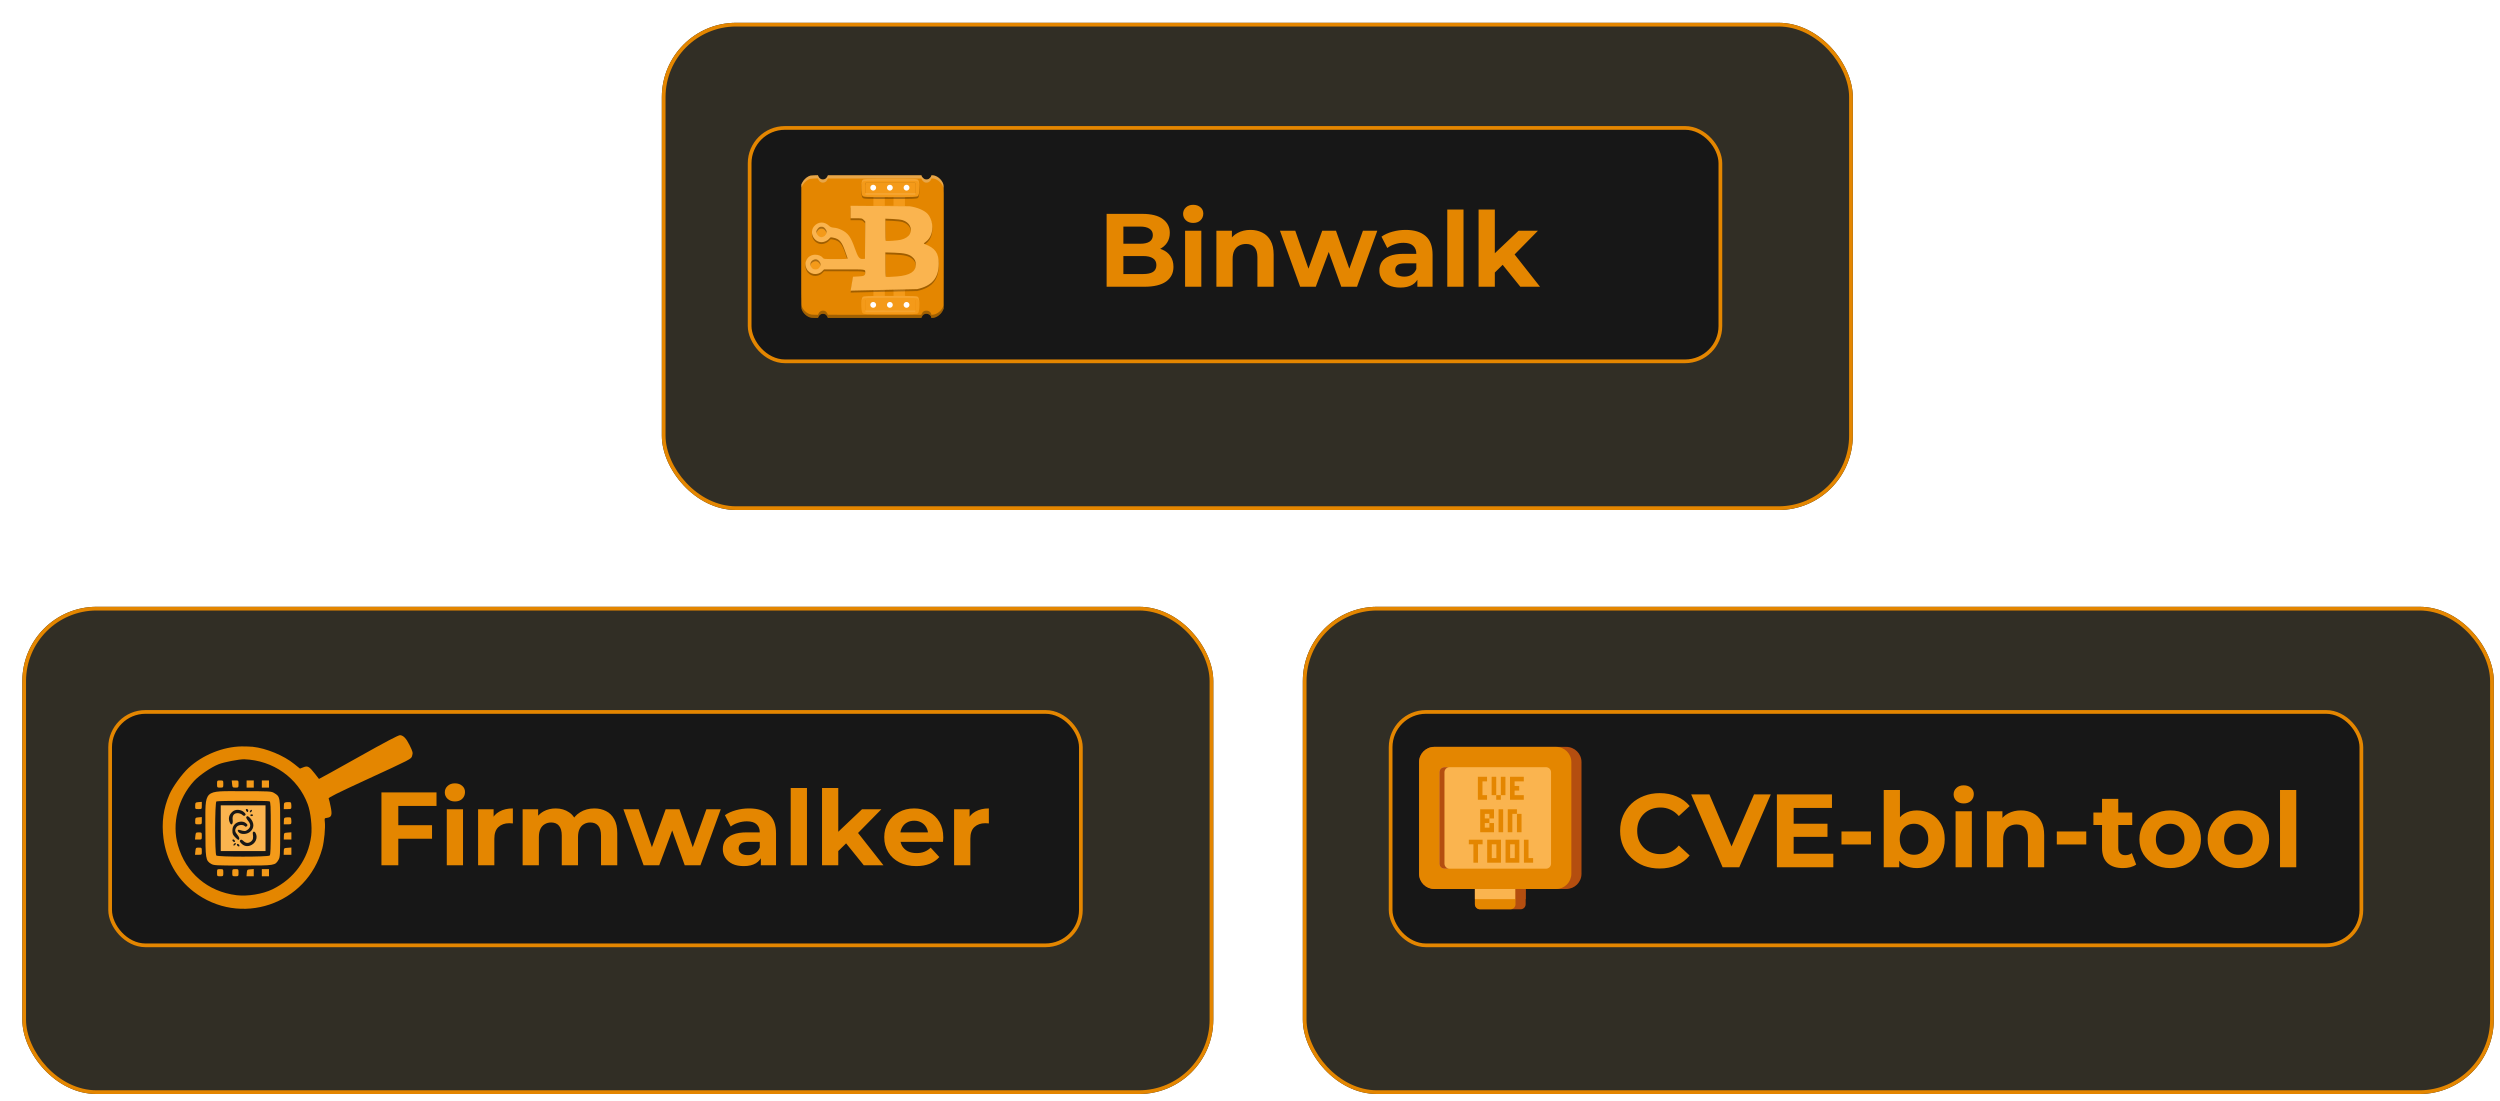 <svg width="1681" height="740" viewBox="0 0 1681 740" fill="none" xmlns="http://www.w3.org/2000/svg">
<g filter="url(#filter0_d_191_988)">
<rect x="430.004" y="0.318" width="800.833" height="327.614" rx="50" fill="#312E25"/>
<rect x="431.254" y="1.568" width="798.333" height="325.114" rx="48.75" stroke="#E48600" stroke-width="2.5"/>
</g>
<rect x="504.055" y="86.019" width="652.727" height="156.939" rx="23.75" fill="#171717" stroke="#E48600" stroke-width="2.5"/>
<path d="M744.092 192.807V143.807H768.032C774.192 143.807 778.812 144.973 781.892 147.307C785.019 149.64 786.582 152.72 786.582 156.547C786.582 159.113 785.952 161.353 784.692 163.267C783.432 165.133 781.706 166.58 779.512 167.607C777.319 168.633 774.799 169.147 771.952 169.147L773.282 166.277C776.362 166.277 779.092 166.79 781.472 167.817C783.852 168.797 785.696 170.267 787.002 172.227C788.356 174.187 789.032 176.59 789.032 179.437C789.032 183.637 787.376 186.927 784.062 189.307C780.749 191.64 775.872 192.807 769.432 192.807H744.092ZM755.362 184.267H768.592C771.532 184.267 773.749 183.8 775.242 182.867C776.782 181.887 777.552 180.347 777.552 178.247C777.552 176.193 776.782 174.677 775.242 173.697C773.749 172.67 771.532 172.157 768.592 172.157H754.522V163.897H766.632C769.386 163.897 771.486 163.43 772.932 162.497C774.426 161.517 775.172 160.047 775.172 158.087C775.172 156.173 774.426 154.75 772.932 153.817C771.486 152.837 769.386 152.347 766.632 152.347H755.362V184.267ZM796.848 192.807V155.147H807.768V192.807H796.848ZM802.308 149.897C800.301 149.897 798.668 149.313 797.408 148.147C796.148 146.98 795.518 145.533 795.518 143.807C795.518 142.08 796.148 140.633 797.408 139.467C798.668 138.3 800.301 137.717 802.308 137.717C804.315 137.717 805.948 138.277 807.208 139.397C808.468 140.47 809.098 141.87 809.098 143.597C809.098 145.417 808.468 146.933 807.208 148.147C805.995 149.313 804.361 149.897 802.308 149.897ZM840.793 154.587C843.779 154.587 846.439 155.193 848.773 156.407C851.153 157.573 853.019 159.393 854.373 161.867C855.726 164.293 856.403 167.42 856.403 171.247V192.807H845.483V172.927C845.483 169.893 844.806 167.653 843.453 166.207C842.146 164.76 840.279 164.037 837.853 164.037C836.126 164.037 834.563 164.41 833.163 165.157C831.809 165.857 830.736 166.953 829.943 168.447C829.196 169.94 828.823 171.853 828.823 174.187V192.807H817.903V155.147H828.333V165.577L826.373 162.427C827.726 159.907 829.663 157.97 832.183 156.617C834.703 155.263 837.573 154.587 840.793 154.587ZM874.227 192.807L860.647 155.147H870.937L882.207 187.557H877.307L889.067 155.147H898.307L909.717 187.557H904.817L916.437 155.147H926.097L912.447 192.807H901.877L891.867 165.017H895.087L884.727 192.807H874.227ZM953.044 192.807V185.457L952.344 183.847V170.687C952.344 168.353 951.62 166.533 950.174 165.227C948.774 163.92 946.604 163.267 943.664 163.267C941.657 163.267 939.674 163.593 937.714 164.247C935.8 164.853 934.167 165.693 932.814 166.767L928.894 159.137C930.947 157.69 933.42 156.57 936.314 155.777C939.207 154.983 942.147 154.587 945.134 154.587C950.874 154.587 955.33 155.94 958.504 158.647C961.677 161.353 963.264 165.577 963.264 171.317V192.807H953.044ZM941.564 193.367C938.624 193.367 936.104 192.877 934.004 191.897C931.904 190.87 930.294 189.493 929.174 187.767C928.054 186.04 927.494 184.103 927.494 181.957C927.494 179.717 928.03 177.757 929.104 176.077C930.224 174.397 931.974 173.09 934.354 172.157C936.734 171.177 939.837 170.687 943.664 170.687H953.674V177.057H944.854C942.287 177.057 940.514 177.477 939.534 178.317C938.6 179.157 938.134 180.207 938.134 181.467C938.134 182.867 938.67 183.987 939.744 184.827C940.864 185.62 942.38 186.017 944.294 186.017C946.114 186.017 947.747 185.597 949.194 184.757C950.64 183.87 951.69 182.587 952.344 180.907L954.024 185.947C953.23 188.373 951.784 190.217 949.684 191.477C947.584 192.737 944.877 193.367 941.564 193.367ZM973.147 192.807V140.867H984.067V192.807H973.147ZM1003.23 185.107L1003.51 171.807L1021.08 155.147H1034.1L1017.23 172.297L1011.56 176.917L1003.23 185.107ZM994.201 192.807V140.867H1005.12V192.807H994.201ZM1022.27 192.807L1009.53 176.987L1016.39 168.517L1035.5 192.807H1022.27Z" fill="#E48600"/>
<path d="M549.925 117.809L547.416 117.893C545.209 117.969 544.756 118.052 543.634 118.594C542.011 119.379 540.231 121.156 539.429 122.791L538.803 124.065L538.736 165.168C538.688 194.741 538.738 206.586 538.913 207.399C539.435 209.832 541.833 212.436 544.387 213.342C545.236 213.643 546.184 213.764 547.795 213.775L550.027 213.791L550.33 213.083C550.864 211.832 551.836 211.115 553.135 211.01C554.575 210.895 555.606 211.506 556.247 212.857L556.683 213.775L568.13 213.791V213.786H574.885V213.791H577.288V213.786H583.83V213.791H589.499V213.786H596.041V213.791H598.444V213.786H605.198V213.791H619.482L619.917 212.888C620.493 211.694 621.287 211.136 622.588 211.011C624.358 210.842 626.132 212.077 626.132 213.481C626.132 213.789 626.314 213.83 627.304 213.748C629.772 213.543 632.642 211.413 633.899 208.853L634.525 207.577L634.582 166.258C634.638 125.531 634.632 124.92 634.205 123.657C633.139 120.502 629.786 117.853 626.859 117.853C626.286 117.853 626.132 117.941 626.132 118.272C626.132 118.809 625.168 119.957 624.372 120.369C623.59 120.772 622.357 120.778 621.596 120.38C620.837 119.983 619.897 118.97 619.708 118.344L619.561 117.853L556.683 117.869L556.246 118.787C555.052 121.301 551.626 121.312 550.407 118.805L549.925 117.809Z" fill="#E48600"/>
<path d="M553.808 179.416H570.464C571.485 179.416 572.314 178.588 572.314 177.566V176.931C572.314 175.909 571.485 175.08 570.464 175.08H553.808C552.786 175.08 551.957 175.909 551.957 176.931V177.566C551.957 178.588 552.786 179.416 553.808 179.416Z" fill="white"/>
<path opacity="0.3" d="M549.924 117.809L547.416 117.893C545.208 117.968 544.755 118.052 543.633 118.594C542.01 119.379 540.231 121.156 539.429 122.791L538.802 124.065L538.735 165.168C538.722 173.139 538.717 179.724 538.719 185.251C538.719 180.149 538.724 174.3 538.735 167.301L538.802 126.198L539.429 124.924C540.231 123.289 542.01 121.512 543.633 120.727C544.755 120.185 545.208 120.101 547.416 120.026L549.924 119.941L550.408 120.935C551.626 123.443 555.052 123.432 556.246 120.918L556.683 120L588.12 119.992L619.559 119.984L619.706 120.475C619.895 121.101 620.835 122.114 621.594 122.511C622.355 122.909 623.588 122.903 624.37 122.5C625.166 122.088 626.13 120.94 626.13 120.404C626.13 120.072 626.284 119.984 626.857 119.984C629.785 119.984 633.137 122.633 634.203 125.788C634.515 126.712 634.601 127.459 634.604 143.589C634.608 125.453 634.528 124.616 634.203 123.655C633.137 120.5 629.785 117.851 626.857 117.851C626.284 117.851 626.13 117.94 626.13 118.271C626.13 118.807 625.166 119.955 624.37 120.367C623.588 120.77 622.355 120.776 621.594 120.378C620.835 119.981 619.895 118.968 619.706 118.342L619.559 117.851L556.681 117.867L556.244 118.785C555.05 121.299 551.624 121.31 550.405 118.803L549.922 117.809H549.924Z" fill="#F1F1F1"/>
<path opacity="0.3" d="M634.605 141.455C634.604 147.167 634.595 154.369 634.581 164.124L634.525 205.442L633.898 206.719C632.642 209.278 629.771 211.409 627.303 211.613C626.313 211.695 626.131 211.654 626.131 211.346C626.131 209.942 624.357 208.707 622.587 208.877C621.286 209.001 620.492 209.559 619.917 210.753L619.481 211.656H605.197V211.652H598.443V211.656H596.04V211.652H589.498V211.656H583.829V211.652H577.287V211.656H574.884V211.652H568.129V211.656L556.682 211.641L556.246 210.722C555.605 209.371 554.574 208.76 553.134 208.876C551.835 208.98 550.864 209.698 550.329 210.948L550.026 211.656L547.794 211.641C546.184 211.63 545.235 211.509 544.386 211.208C541.832 210.301 539.434 207.697 538.912 205.264C538.784 204.67 538.724 198.093 538.719 183.116C538.719 199.571 538.779 206.777 538.912 207.397C539.434 209.83 541.832 212.434 544.386 213.341C545.235 213.642 546.184 213.763 547.794 213.774L550.026 213.789L550.329 213.081C550.864 211.831 551.835 211.113 553.134 211.008C554.574 210.893 555.605 211.504 556.246 212.855L556.682 213.774L568.129 213.789V213.785H574.884V213.789H577.287V213.785H583.829V213.789H589.498V213.785H596.04V213.789H598.443V213.785H605.197V213.789H619.481L619.917 212.886C620.492 211.692 621.286 211.134 622.587 211.01C624.357 210.84 626.131 212.075 626.131 213.479C626.131 213.787 626.313 213.828 627.303 213.746C629.771 213.541 632.642 211.411 633.898 208.851L634.525 207.575L634.581 166.256C634.596 155.288 634.606 147.401 634.605 141.455Z" fill="#010807"/>
<path d="M594.943 124.947L592.093 125.077L587.266 128.323V138.489L609.243 138.672L608.471 138.564V127.751L604.054 125.025H600.793V138.309H594.943V127.362L594.943 124.947ZM587.266 191.385V205.486L592.095 208.732L594.944 208.862V191.328L600.794 191.279V208.785H604.054L608.471 206.059V191.171L587.266 191.385Z" fill="#F49A19"/>
<path opacity="0.3" d="M598.752 121.453C582.775 121.453 580.803 121.533 580.054 122.211C578.876 123.277 578.814 131.694 579.975 132.976C580.684 133.76 581.871 133.813 598.593 133.813C614.571 133.813 616.542 133.733 617.291 133.056C618.469 131.989 618.531 123.573 617.371 122.29C616.661 121.507 615.474 121.453 598.752 121.453ZM581.964 124.2H615.382V131.066H581.964V127.633V124.2ZM587.304 125.573C585.166 125.573 584.428 127.749 586.155 128.959C587.22 129.705 588.664 129.285 589.121 128.097C589.51 127.081 588.424 125.573 587.304 125.573ZM598.748 125.573C596.611 125.573 595.872 127.749 597.599 128.959C598.664 129.705 600.109 129.285 600.565 128.097C600.955 127.081 599.869 125.573 598.748 125.573ZM609.735 125.573C607.597 125.573 606.859 127.749 608.586 128.959C609.651 129.705 611.095 129.285 611.552 128.097C611.941 127.081 610.855 125.573 609.735 125.573Z" fill="black"/>
<path d="M598.752 120.174C582.775 120.174 580.803 120.254 580.054 120.932C578.876 121.998 578.814 130.414 579.975 131.697C580.684 132.481 581.871 132.534 598.593 132.534C614.571 132.534 616.542 132.454 617.291 131.776C618.469 130.71 618.531 122.294 617.371 121.011C616.661 120.227 615.474 120.174 598.752 120.174ZM581.964 122.921H615.381V129.787H581.964V126.354V122.921ZM587.304 124.294C585.166 124.294 584.428 126.47 586.155 127.68C587.22 128.426 588.665 128.006 589.121 126.818C589.51 125.802 588.424 124.294 587.304 124.294ZM598.748 124.294C596.611 124.294 595.872 126.47 597.599 127.68C598.664 128.426 600.109 128.006 600.565 126.818C600.955 125.802 599.869 124.294 598.748 124.294ZM609.735 124.294C607.598 124.294 606.859 126.47 608.586 127.68C609.651 128.426 611.096 128.006 611.552 126.818C611.942 125.802 610.856 124.294 609.735 124.294Z" fill="#F49A19"/>
<path d="M581.965 126.353V122.92H615.382V129.787H581.965V126.353Z" fill="#F49A19"/>
<path d="M587.143 128.159C588.227 128.159 589.106 127.28 589.106 126.196C589.106 125.111 588.227 124.232 587.143 124.232C586.059 124.232 585.18 125.111 585.18 126.196C585.18 127.28 586.059 128.159 587.143 128.159Z" fill="white"/>
<path d="M598.35 128.159C599.434 128.159 600.313 127.28 600.313 126.196C600.313 125.111 599.434 124.232 598.35 124.232C597.266 124.232 596.387 125.111 596.387 126.196C596.387 127.28 597.266 128.159 598.35 128.159Z" fill="white"/>
<path d="M609.557 128.159C610.641 128.159 611.52 127.28 611.52 126.196C611.52 125.111 610.641 124.232 609.557 124.232C608.473 124.232 607.594 125.111 607.594 126.196C607.594 127.28 608.473 128.159 609.557 128.159Z" fill="white"/>
<path opacity="0.1" d="M598.752 120.174C582.775 120.174 580.803 120.254 580.054 120.932C579.389 121.533 579.08 124.476 579.145 127.157C579.19 124.885 579.494 122.718 580.054 122.211C580.803 121.534 582.774 121.454 598.752 121.454C615.474 121.454 616.661 121.507 617.37 122.291C617.876 122.85 618.149 124.762 618.199 126.831C618.248 124.322 617.979 121.684 617.37 121.011C616.661 120.227 615.473 120.174 598.752 120.174ZM581.963 129.787V131.067H615.382V129.787H598.673H581.963Z" fill="white"/>
<path d="M552.057 160.375C554.293 160.375 556.105 158.562 556.105 156.326C556.105 154.09 554.293 152.277 552.057 152.277C549.821 152.277 548.008 154.09 548.008 156.326C548.008 158.562 549.821 160.375 552.057 160.375Z" fill="#F49A19"/>
<path d="M548.123 182.123C550.359 182.123 552.172 180.31 552.172 178.074C552.172 175.838 550.359 174.025 548.123 174.025C545.887 174.025 544.074 175.838 544.074 178.074C544.074 180.31 545.887 182.123 548.123 182.123Z" fill="#F49A19"/>
<path d="M598.752 198.975C582.775 198.975 580.803 199.055 580.054 199.732C578.876 200.799 578.814 209.215 579.975 210.498C580.684 211.281 581.871 211.335 598.593 211.335C614.571 211.335 616.542 211.255 617.291 210.577C618.469 209.511 618.531 201.094 617.371 199.812C616.661 199.028 615.474 198.975 598.752 198.975ZM581.964 201.721H615.381V208.588H581.964V205.154V201.721ZM587.304 203.095C585.166 203.095 584.428 205.271 586.155 206.48C587.22 207.227 588.665 206.807 589.121 205.618C589.51 204.603 588.424 203.095 587.304 203.095ZM598.748 203.095C596.611 203.095 595.872 205.271 597.599 206.48C598.664 207.227 600.109 206.807 600.565 205.618C600.955 204.603 599.869 203.095 598.748 203.095ZM609.735 203.095C607.598 203.095 606.859 205.271 608.586 206.48C609.651 207.227 611.096 206.807 611.552 205.618C611.942 204.603 610.856 203.095 609.735 203.095Z" fill="#F49A19"/>
<path d="M581.965 205.154V201.721H615.382V208.587H581.965V205.154Z" fill="#F49A19"/>
<path d="M587.143 206.96C588.227 206.96 589.106 206.081 589.106 204.996C589.106 203.912 588.227 203.033 587.143 203.033C586.059 203.033 585.18 203.912 585.18 204.996C585.18 206.081 586.059 206.96 587.143 206.96Z" fill="white"/>
<path d="M598.35 206.96C599.434 206.96 600.313 206.081 600.313 204.996C600.313 203.912 599.434 203.033 598.35 203.033C597.266 203.033 596.387 203.912 596.387 204.996C596.387 206.081 597.266 206.96 598.35 206.96Z" fill="white"/>
<path d="M609.557 206.96C610.641 206.96 611.52 206.081 611.52 204.996C611.52 203.912 610.641 203.033 609.557 203.033C608.473 203.033 607.594 203.912 607.594 204.996C607.594 206.081 608.473 206.96 609.557 206.96Z" fill="white"/>
<path opacity="0.1" d="M598.752 198.975C582.775 198.975 580.803 199.055 580.054 199.732C579.389 200.334 579.08 203.277 579.145 205.957C579.19 203.686 579.494 201.519 580.054 201.012C580.803 200.334 582.775 200.254 598.752 200.254C615.474 200.254 616.661 200.308 617.37 201.092C617.876 201.65 618.149 203.563 618.199 205.632C618.248 203.122 617.979 200.485 617.37 199.812C616.661 199.028 615.474 198.975 598.752 198.975ZM581.963 208.588V209.868H615.382V208.588H598.673H581.963Z" fill="white"/>
<path opacity="0.3" d="M571.912 139.643V148.052H575.779C579.569 148.052 579.667 148.073 580.72 149.125L581.793 150.198L581.697 162.744L581.601 175.289L580.131 175.397C577.87 175.564 576.931 174.319 574.839 168.384C572.093 160.595 570.267 158.039 565.927 155.907C564.132 155.026 562.58 154.557 560.944 154.401C558.914 154.208 558.381 153.998 557.288 152.963C554.299 150.132 550.173 150.27 547.521 153.29C543.912 157.4 547.024 164.121 552.536 164.121C554.241 164.121 556.608 163.008 557.609 161.735C558.413 160.713 558.438 160.708 560.476 161.135C564.512 161.981 566.137 163.923 568.426 170.634C569.094 172.59 569.758 174.48 569.901 174.831C570.146 175.429 569.632 175.471 562.042 175.471C553.93 175.471 553.92 175.47 553.238 174.603C552.237 173.33 550.304 172.546 548.167 172.546C543.156 172.546 540.143 177.417 542.343 181.961C544.256 185.913 549.693 186.796 552.824 183.665L554.071 182.418H567.705C582.638 182.418 581.784 182.287 581.784 184.571C581.784 186.584 581.095 186.97 577.153 187.171L573.558 187.353L572.953 190.826C572.621 192.737 572.259 194.846 572.149 195.514L571.95 196.729L616.755 195.675C626.754 193.419 631.161 188.202 631.195 178.579C631.221 171.397 628.828 168.059 621.723 165.365C620.935 165.066 620.975 164.993 622.604 163.772C625.892 161.308 627.432 156.863 626.726 151.876C626.394 149.536 625.219 146.772 623.929 145.3C621.745 142.807 616.904 140.711 611.625 139.973L571.912 139.643ZM595.31 148.313L600.155 148.519C603.012 148.64 605.788 148.967 606.923 149.317C611.541 150.741 613.687 154.881 611.763 158.653C610.901 160.343 608.551 161.852 605.777 162.497C603.421 163.045 595.943 163.552 595.58 163.188C595.432 163.04 595.311 159.633 595.311 155.616L595.31 148.313ZM552.354 153.755C553.437 153.755 553.947 154.002 554.776 154.931C555.354 155.577 555.827 156.523 555.827 157.033C555.827 158.516 554.851 160.002 553.59 160.442C552.258 160.906 552.249 160.907 551.216 160.489C550.065 160.024 548.881 158.33 548.881 157.148C548.881 156.517 549.295 155.642 549.931 154.931C550.761 154.002 551.27 153.755 552.354 153.755ZM595.31 170.999L601.252 171.185C608.056 171.399 611.242 172.157 613.437 174.084C615.18 175.614 615.784 176.912 615.784 179.127C615.784 183.943 611.844 186.443 603.112 187.166C597.992 187.59 595.887 187.625 595.554 187.292C595.42 187.158 595.31 183.438 595.31 179.024L595.31 170.999ZM548.534 175.645C549.385 175.679 550.155 176.128 550.891 177.002C552.066 178.399 552.055 179.87 550.857 181.293C550.069 182.23 549.646 182.418 548.33 182.418C547.015 182.418 546.592 182.23 545.804 181.293C544.242 179.437 544.74 177.054 546.905 176.027C547.484 175.752 548.024 175.624 548.534 175.645Z" fill="black"/>
<path d="M571.912 138.361V146.77H575.779C579.569 146.77 579.667 146.792 580.72 147.844L581.793 148.917L581.697 161.462L581.601 174.007L580.131 174.116C577.87 174.282 576.931 173.038 574.839 167.102C572.093 159.314 570.267 156.758 565.927 154.626C564.132 153.744 562.58 153.275 560.944 153.12C558.914 152.927 558.381 152.717 557.288 151.682C554.299 148.85 550.173 148.989 547.521 152.009C543.912 156.119 547.024 162.84 552.536 162.84C554.241 162.84 556.608 161.727 557.609 160.454C558.413 159.431 558.438 159.426 560.476 159.854C564.512 160.7 566.137 162.642 568.426 169.352C569.094 171.309 569.758 173.198 569.901 173.55C570.146 174.148 569.632 174.19 562.042 174.19C553.93 174.19 553.92 174.189 553.238 173.322C552.237 172.049 550.304 171.265 548.167 171.265C543.156 171.265 540.143 176.136 542.343 180.68C544.256 184.631 549.693 185.515 552.824 182.383L554.071 181.136H567.705C582.638 181.136 581.784 181.006 581.784 183.29C581.784 185.303 581.095 185.689 577.153 185.889L573.558 186.072L572.953 189.545C572.621 191.455 572.259 193.565 572.149 194.233L571.95 195.448L616.755 194.393C626.754 192.138 631.161 186.921 631.195 177.298C631.221 170.116 628.828 166.778 621.723 164.084C620.935 163.785 620.975 163.712 622.604 162.491C625.892 160.027 627.432 155.582 626.726 150.595C626.394 148.255 625.219 145.49 623.929 144.019C621.745 141.526 616.904 139.43 611.625 138.691L571.912 138.361ZM595.31 147.032L600.155 147.237C603.012 147.358 605.788 147.686 606.923 148.036C611.541 149.46 613.687 153.6 611.763 157.372C610.901 159.062 608.551 160.571 605.777 161.216C603.421 161.764 595.943 162.27 595.58 161.907C595.432 161.759 595.311 158.352 595.311 154.335L595.31 147.032ZM552.354 152.473C553.437 152.473 553.947 152.721 554.776 153.649C555.354 154.296 555.827 155.242 555.827 155.752C555.827 157.234 554.851 158.721 553.59 159.161C552.258 159.625 552.249 159.625 551.216 159.208C550.065 158.743 548.881 157.048 548.881 155.867C548.881 155.236 549.295 154.361 549.931 153.649C550.761 152.721 551.27 152.473 552.354 152.473ZM595.31 169.718L601.252 169.904C608.056 170.118 611.242 170.876 613.437 172.803C615.18 174.333 615.784 175.631 615.784 177.846C615.784 182.662 611.844 185.162 603.112 185.885C597.992 186.309 595.887 186.344 595.554 186.011C595.42 185.877 595.31 182.156 595.31 177.742L595.31 169.718ZM548.534 174.363C549.385 174.398 550.155 174.846 550.891 175.721C552.066 177.118 552.055 178.589 550.857 180.012C550.069 180.949 549.646 181.137 548.33 181.137C547.015 181.137 546.592 180.949 545.804 180.012C544.242 178.156 544.74 175.773 546.905 174.746C547.484 174.471 548.024 174.343 548.534 174.363Z" fill="#FAB44F"/>
<g filter="url(#filter1_d_191_988)">
<rect x="861.004" y="393" width="800.833" height="327.614" rx="50" fill="#312E25"/>
<rect x="862.254" y="394.25" width="798.333" height="325.114" rx="48.75" stroke="#E48600" stroke-width="2.5"/>
</g>
<rect x="935.055" y="478.701" width="652.727" height="156.939" rx="23.75" fill="#171717" stroke="#E48600" stroke-width="2.5"/>
<path d="M1115.9 583.986C1112.12 583.986 1108.6 583.38 1105.33 582.166C1102.11 580.906 1099.31 579.133 1096.93 576.846C1094.55 574.56 1092.68 571.876 1091.33 568.796C1090.02 565.716 1089.37 562.333 1089.37 558.646C1089.37 554.96 1090.02 551.576 1091.33 548.496C1092.68 545.416 1094.55 542.733 1096.93 540.446C1099.36 538.16 1102.18 536.41 1105.4 535.196C1108.62 533.936 1112.14 533.306 1115.97 533.306C1120.22 533.306 1124.04 534.053 1127.45 535.546C1130.9 536.993 1133.8 539.14 1136.13 541.986L1128.85 548.706C1127.17 546.793 1125.3 545.37 1123.25 544.436C1121.2 543.456 1118.96 542.966 1116.53 542.966C1114.24 542.966 1112.14 543.34 1110.23 544.086C1108.32 544.833 1106.66 545.906 1105.26 547.306C1103.86 548.706 1102.76 550.363 1101.97 552.276C1101.22 554.19 1100.85 556.313 1100.85 558.646C1100.85 560.98 1101.22 563.103 1101.97 565.016C1102.76 566.93 1103.86 568.586 1105.26 569.986C1106.66 571.386 1108.32 572.46 1110.23 573.206C1112.14 573.953 1114.24 574.326 1116.53 574.326C1118.96 574.326 1121.2 573.86 1123.25 572.926C1125.3 571.946 1127.17 570.476 1128.85 568.516L1136.13 575.236C1133.8 578.083 1130.9 580.253 1127.45 581.746C1124.04 583.24 1120.19 583.986 1115.9 583.986ZM1158.28 583.146L1137.14 534.146H1149.39L1167.87 577.546H1160.66L1179.42 534.146H1190.69L1169.48 583.146H1158.28ZM1205.21 553.886H1228.8V562.706H1205.21V553.886ZM1206.05 574.046H1232.72V583.146H1194.78V534.146H1231.81V543.246H1206.05V574.046ZM1238.21 567.816V559.066H1258.02V567.816H1238.21ZM1288.87 583.706C1285.56 583.706 1282.71 583.006 1280.33 581.606C1277.95 580.206 1276.13 578.083 1274.87 575.236C1273.61 572.343 1272.98 568.703 1272.98 564.316C1272.98 559.883 1273.63 556.243 1274.94 553.396C1276.29 550.55 1278.16 548.426 1280.54 547.026C1282.92 545.626 1285.7 544.926 1288.87 544.926C1292.42 544.926 1295.59 545.72 1298.39 547.306C1301.24 548.893 1303.48 551.133 1305.11 554.026C1306.79 556.92 1307.63 560.35 1307.63 564.316C1307.63 568.236 1306.79 571.643 1305.11 574.536C1303.48 577.43 1301.24 579.693 1298.39 581.326C1295.59 582.913 1292.42 583.706 1288.87 583.706ZM1266.61 583.146V531.206H1277.53V553.116L1276.83 564.246L1277.04 575.446V583.146H1266.61ZM1286.98 574.746C1288.8 574.746 1290.41 574.326 1291.81 573.486C1293.26 572.646 1294.4 571.456 1295.24 569.916C1296.13 568.33 1296.57 566.463 1296.57 564.316C1296.57 562.123 1296.13 560.256 1295.24 558.716C1294.4 557.176 1293.26 555.986 1291.81 555.146C1290.41 554.306 1288.8 553.886 1286.98 553.886C1285.16 553.886 1283.53 554.306 1282.08 555.146C1280.63 555.986 1279.49 557.176 1278.65 558.716C1277.81 560.256 1277.39 562.123 1277.39 564.316C1277.39 566.463 1277.81 568.33 1278.65 569.916C1279.49 571.456 1280.63 572.646 1282.08 573.486C1283.53 574.326 1285.16 574.746 1286.98 574.746ZM1314.94 583.146V545.486H1325.86V583.146H1314.94ZM1320.4 540.236C1318.39 540.236 1316.76 539.653 1315.5 538.486C1314.24 537.32 1313.61 535.873 1313.61 534.146C1313.61 532.42 1314.24 530.973 1315.5 529.806C1316.76 528.64 1318.39 528.056 1320.4 528.056C1322.41 528.056 1324.04 528.616 1325.3 529.736C1326.56 530.81 1327.19 532.21 1327.19 533.936C1327.19 535.756 1326.56 537.273 1325.3 538.486C1324.09 539.653 1322.45 540.236 1320.4 540.236ZM1358.89 544.926C1361.87 544.926 1364.53 545.533 1366.87 546.746C1369.25 547.913 1371.11 549.733 1372.47 552.206C1373.82 554.633 1374.5 557.76 1374.5 561.586V583.146H1363.58V563.266C1363.58 560.233 1362.9 557.993 1361.55 556.546C1360.24 555.1 1358.37 554.376 1355.95 554.376C1354.22 554.376 1352.66 554.75 1351.26 555.496C1349.9 556.196 1348.83 557.293 1348.04 558.786C1347.29 560.28 1346.92 562.193 1346.92 564.526V583.146H1336V545.486H1346.43V555.916L1344.47 552.766C1345.82 550.246 1347.76 548.31 1350.28 546.956C1352.8 545.603 1355.67 544.926 1358.89 544.926ZM1382.99 567.816V559.066H1402.8V567.816H1382.99ZM1427.48 583.706C1423.05 583.706 1419.59 582.586 1417.12 580.346C1414.65 578.06 1413.41 574.676 1413.41 570.196V537.156H1424.33V570.056C1424.33 571.643 1424.75 572.88 1425.59 573.766C1426.43 574.606 1427.57 575.026 1429.02 575.026C1430.75 575.026 1432.22 574.56 1433.43 573.626L1436.37 581.326C1435.25 582.12 1433.9 582.726 1432.31 583.146C1430.77 583.52 1429.16 583.706 1427.48 583.706ZM1407.6 554.726V546.326H1433.71V554.726H1407.6ZM1459.26 583.706C1455.24 583.706 1451.67 582.866 1448.55 581.186C1445.47 579.506 1443.02 577.22 1441.2 574.326C1439.42 571.386 1438.54 568.05 1438.54 564.316C1438.54 560.536 1439.42 557.2 1441.2 554.306C1443.02 551.366 1445.47 549.08 1448.55 547.446C1451.67 545.766 1455.24 544.926 1459.26 544.926C1463.22 544.926 1466.77 545.766 1469.9 547.446C1473.02 549.08 1475.47 551.343 1477.25 554.236C1479.02 557.13 1479.91 560.49 1479.91 564.316C1479.91 568.05 1479.02 571.386 1477.25 574.326C1475.47 577.22 1473.02 579.506 1469.9 581.186C1466.77 582.866 1463.22 583.706 1459.26 583.706ZM1459.26 574.746C1461.08 574.746 1462.71 574.326 1464.16 573.486C1465.6 572.646 1466.75 571.456 1467.59 569.916C1468.43 568.33 1468.85 566.463 1468.85 564.316C1468.85 562.123 1468.43 560.256 1467.59 558.716C1466.75 557.176 1465.6 555.986 1464.16 555.146C1462.71 554.306 1461.08 553.886 1459.26 553.886C1457.44 553.886 1455.8 554.306 1454.36 555.146C1452.91 555.986 1451.74 557.176 1450.86 558.716C1450.02 560.256 1449.6 562.123 1449.6 564.316C1449.6 566.463 1450.02 568.33 1450.86 569.916C1451.74 571.456 1452.91 572.646 1454.36 573.486C1455.8 574.326 1457.44 574.746 1459.26 574.746ZM1505.13 583.706C1501.11 583.706 1497.54 582.866 1494.42 581.186C1491.34 579.506 1488.89 577.22 1487.07 574.326C1485.29 571.386 1484.41 568.05 1484.41 564.316C1484.41 560.536 1485.29 557.2 1487.07 554.306C1488.89 551.366 1491.34 549.08 1494.42 547.446C1497.54 545.766 1501.11 544.926 1505.13 544.926C1509.09 544.926 1512.64 545.766 1515.77 547.446C1518.89 549.08 1521.34 551.343 1523.12 554.236C1524.89 557.13 1525.78 560.49 1525.78 564.316C1525.78 568.05 1524.89 571.386 1523.12 574.326C1521.34 577.22 1518.89 579.506 1515.77 581.186C1512.64 582.866 1509.09 583.706 1505.13 583.706ZM1505.13 574.746C1506.95 574.746 1508.58 574.326 1510.03 573.486C1511.47 572.646 1512.62 571.456 1513.46 569.916C1514.3 568.33 1514.72 566.463 1514.72 564.316C1514.72 562.123 1514.3 560.256 1513.46 558.716C1512.62 557.176 1511.47 555.986 1510.03 555.146C1508.58 554.306 1506.95 553.886 1505.13 553.886C1503.31 553.886 1501.67 554.306 1500.23 555.146C1498.78 555.986 1497.61 557.176 1496.73 558.716C1495.89 560.256 1495.47 562.123 1495.47 564.316C1495.47 566.463 1495.89 568.33 1496.73 569.916C1497.61 571.456 1498.78 572.646 1500.23 573.486C1501.67 574.326 1503.31 574.746 1505.13 574.746ZM1533.08 583.146V531.206H1544V583.146H1533.08Z" fill="#E48600"/>
<g clip-path="url(#clip0_191_988)">
<path d="M1053.16 502.203H964.429C958.775 502.203 954.191 506.786 954.191 512.441L954.191 587.519C954.191 593.174 958.775 597.757 964.429 597.757H991.73L991.73 607.995C991.73 609.879 993.259 611.408 995.143 611.408H1022.44C1024.33 611.408 1025.86 609.879 1025.86 607.995L1025.86 597.757H1053.16C1058.81 597.757 1063.4 593.174 1063.4 587.519L1063.4 512.441C1063.4 506.786 1058.81 502.203 1053.16 502.203Z" fill="#B44E0F"/>
<path d="M1046.33 502.203H964.429C958.775 502.203 954.191 506.786 954.191 512.441L954.191 587.519C954.191 593.174 958.775 597.757 964.429 597.757H991.73L991.73 607.995C991.73 609.879 993.259 611.408 995.143 611.408H1015.62C1017.5 611.408 1019.03 609.879 1019.03 607.995L1019.03 597.757H1046.33C1051.99 597.757 1056.57 593.174 1056.57 587.519L1056.57 512.441C1056.57 506.786 1051.99 502.203 1046.33 502.203Z" fill="#E48600"/>
<path d="M1039.51 584.106H971.256C969.373 584.106 967.844 582.577 967.844 580.694L967.844 519.266C967.844 517.382 969.373 515.854 971.256 515.854H1039.51C1041.39 515.854 1042.92 517.382 1042.92 519.266L1042.92 580.694C1042.92 582.577 1041.39 584.106 1039.51 584.106Z" fill="#FAB44F"/>
<path d="M974.669 584.106H971.256C969.373 584.106 967.844 582.577 967.844 580.694L967.844 519.266C967.844 517.382 969.373 515.854 971.256 515.854H974.669C972.785 515.854 971.256 517.382 971.256 519.266L971.256 580.694C971.256 582.577 972.785 584.106 974.669 584.106Z" fill="#B44E0F"/>
<path d="M988.316 536.329C988.316 534.445 989.845 532.916 991.729 532.916H1022.44C1024.33 532.916 1025.86 534.445 1025.86 536.329C1025.86 538.212 1024.33 539.741 1022.44 539.741H991.729C989.845 539.741 988.316 538.212 988.316 536.329ZM1022.44 546.567H991.729C989.845 546.567 988.316 548.095 988.316 549.979C988.316 551.863 989.845 553.392 991.729 553.392H1022.44C1024.33 553.392 1025.86 551.863 1025.86 549.979C1025.86 548.095 1024.33 546.567 1022.44 546.567ZM1022.44 560.217H991.729C989.845 560.217 988.316 561.746 988.316 563.63C988.316 565.514 989.845 567.042 991.729 567.042H1022.44C1024.33 567.042 1025.86 565.514 1025.86 563.63C1025.86 561.746 1024.33 560.217 1022.44 560.217Z" fill="#FAB44F"/>
<path d="M1019.03 597.758H991.73L991.73 604.583H1019.03L1019.03 597.758Z" fill="#FAB44F"/>
<path d="M1025.86 597.758H1019.03L1019.03 604.583H1025.86V597.758Z" fill="#B44E0F"/>
<g filter="url(#filter2_d_191_988)">
<path d="M995.804 521.303H998.894L998.894 524.394H995.804L995.804 521.303ZM992.713 521.303H995.804L995.804 524.394H992.713L992.713 521.303ZM992.713 524.394H995.804V527.485H992.713V524.394ZM992.713 527.485H995.804V530.576H992.713V527.485ZM992.713 530.576H995.804L995.804 533.667H992.713L992.713 530.576ZM992.713 533.667H995.804V536.758H992.713V533.667ZM995.804 533.667H998.894V536.758H995.804V533.667ZM1001.98 521.303H1005.07L1005.07 524.394H1001.98L1001.98 521.303ZM1001.98 524.394H1005.07V527.485H1001.98V524.394ZM1001.98 527.485H1005.07V530.576H1001.98V527.485ZM1001.98 530.576H1005.07L1005.07 533.667H1001.98L1001.98 530.576ZM1005.07 533.667H1008.16V536.758H1005.07V533.667ZM1008.16 530.576H1011.25L1011.25 533.667H1008.16L1008.16 530.576ZM1008.16 527.485H1011.25V530.576H1008.16V527.485ZM1008.16 524.394H1011.25V527.485H1008.16V524.394ZM1008.16 521.303H1011.25L1011.25 524.394H1008.16L1008.16 521.303ZM1014.33 521.303H1017.42L1017.42 524.394H1014.33L1014.33 521.303ZM1014.33 524.394H1017.42V527.485H1014.33V524.394ZM1014.33 527.485H1017.42V530.576H1014.33V527.485ZM1014.33 530.576H1017.42L1017.42 533.667H1014.33L1014.33 530.576ZM1014.33 533.667H1017.42V536.758H1014.33V533.667ZM1017.42 521.303H1020.51L1020.51 524.394H1017.42L1017.42 521.303ZM1017.42 533.667H1020.51V536.758H1017.42V533.667ZM1017.42 527.485H1020.51V530.576H1017.42V527.485ZM1020.51 521.303H1023.6L1023.6 524.394H1020.51L1020.51 521.303ZM1020.51 533.667H1023.6V536.758H1020.51V533.667Z" fill="#E48600"/>
</g>
<g filter="url(#filter3_d_191_988)">
<path d="M994.282 543.145H997.373L997.373 546.236H994.282L994.282 543.145ZM994.282 546.236H997.373V549.327H994.282V546.236ZM994.282 549.327H997.373V552.418H994.282V549.327ZM994.282 552.418H997.373L997.373 555.509H994.282L994.282 552.418ZM994.282 555.509H997.373V558.6H994.282V555.509ZM997.373 543.145H1000.46L1000.46 546.236H997.373L997.373 543.145ZM1000.46 543.145H1003.56L1003.56 546.236H1000.46L1000.46 543.145ZM1000.46 546.236H1003.56V549.327H1000.46V546.236ZM1000.46 552.418H1003.56L1003.56 555.509H1000.46L1000.46 552.418ZM1000.46 555.509H1003.56V558.6H1000.46V555.509ZM997.373 555.509H1000.46V558.6H997.373V555.509ZM997.373 549.327H1000.46V552.418H997.373V549.327ZM1006.63 543.145H1009.72L1009.72 546.236H1006.63L1006.63 543.145ZM1006.63 546.236H1009.72V549.327H1006.63V546.236ZM1006.63 549.327H1009.72V552.418H1006.63V549.327ZM1006.63 552.418H1009.72L1009.72 555.509H1006.63L1006.63 552.418ZM1006.63 555.509H1009.72V558.6H1006.63V555.509ZM1012.81 555.509H1015.9V558.6H1012.81V555.509ZM1012.81 552.418H1015.9L1015.9 555.509H1012.81L1012.81 552.418ZM1012.81 549.327H1015.9V552.418H1012.81V549.327ZM1012.81 546.236H1015.9V549.327H1012.81V546.236ZM1015.9 543.145H1018.99L1018.99 546.236H1015.9L1015.9 543.145ZM1018.99 546.236H1022.08V549.327H1018.99V546.236ZM1018.99 549.327H1022.08V552.418H1018.99V549.327ZM1018.99 552.418H1022.08L1022.08 555.509H1018.99L1018.99 552.418ZM1018.99 555.509H1022.08V558.6H1018.99V555.509ZM1012.81 543.145H1015.9L1015.9 546.236H1012.81L1012.81 543.145Z" fill="#E48600"/>
</g>
<g filter="url(#filter4_d_191_988)">
<path d="M986.631 563.622H989.722L989.722 566.713H986.631L986.631 563.622ZM989.722 563.622H992.812L992.812 566.713H989.722L989.722 563.622ZM992.812 563.622H995.903L995.903 566.713H992.812L992.812 563.622ZM989.722 566.713H992.812V569.803H989.722V566.713ZM989.722 569.803H992.812V572.894H989.722V569.803ZM989.722 572.894H992.812L992.812 575.985H989.722L989.722 572.894ZM989.722 575.985H992.812V579.076H989.722V575.985ZM998.982 563.622H1002.07L1002.07 566.713H998.982L998.982 563.622ZM1002.07 563.622H1005.16L1005.16 566.713H1002.07L1002.07 563.622ZM1005.16 563.622H1008.25L1008.25 566.713H1005.16L1005.16 563.622ZM1005.16 566.713H1008.25V569.803H1005.16V566.713ZM1005.16 569.803H1008.25V572.894H1005.16V569.803ZM1005.16 572.894H1008.25L1008.25 575.985H1005.16L1005.16 572.894ZM1005.16 575.985H1008.25V579.076H1005.16V575.985ZM1002.07 575.985H1005.16V579.076H1002.07V575.985ZM998.982 575.985H1002.07V579.076H998.982V575.985ZM998.982 572.894H1002.07L1002.07 575.985H998.982L998.982 572.894ZM998.982 569.803H1002.07V572.894H998.982V569.803ZM998.982 566.713H1002.07V569.803H998.982V566.713ZM1011.33 563.622H1014.42L1014.42 566.713H1011.33L1011.33 563.622ZM1014.42 563.622H1017.52L1017.52 566.713H1014.42L1014.42 563.622ZM1017.52 563.622H1020.61L1020.61 566.713H1017.52L1017.52 563.622ZM1017.52 566.713H1020.61V569.803H1017.52V566.713ZM1017.52 569.803H1020.61V572.894H1017.52V569.803ZM1017.52 572.894H1020.61L1020.61 575.985H1017.52L1017.52 572.894ZM1017.52 575.985H1020.61V579.076H1017.52V575.985ZM1014.42 575.985H1017.52V579.076H1014.42V575.985ZM1011.33 575.985H1014.42V579.076H1011.33V575.985ZM1011.33 572.894H1014.42L1014.42 575.985H1011.33L1011.33 572.894ZM1011.33 569.803H1014.42V572.894H1011.33V569.803ZM1011.33 566.713H1014.42V569.803H1011.33V566.713ZM1023.69 563.622H1026.78V566.713H1023.69L1023.69 563.622ZM1023.69 566.713H1026.78V569.803H1023.69V566.713ZM1023.69 569.803H1026.78V572.894H1023.69V569.803ZM1023.69 572.894H1026.78V575.985H1023.69L1023.69 572.894ZM1023.69 575.985H1026.78L1026.78 579.076H1023.69V575.985ZM1026.78 575.985H1029.87L1029.87 579.076H1026.78L1026.78 575.985Z" fill="#E48600"/>
</g>
</g>
<g filter="url(#filter5_d_191_988)">
<rect y="393" width="800.833" height="327.614" rx="50" fill="#312E25"/>
<rect x="1.25" y="394.25" width="798.333" height="325.114" rx="48.75" stroke="#E48600" stroke-width="2.5"/>
</g>
<rect x="74.051" y="478.701" width="652.727" height="156.939" rx="23.75" fill="#171717" stroke="#E48600" stroke-width="2.5"/>
<path d="M266.981 554.857H290.501V563.957H266.981V554.857ZM267.821 581.807H256.481V532.807H293.511V541.907H267.821V581.807ZM300.418 581.807V544.147H311.338V581.807H300.418ZM305.878 538.897C303.871 538.897 302.238 538.313 300.978 537.147C299.718 535.98 299.088 534.533 299.088 532.807C299.088 531.08 299.718 529.633 300.978 528.467C302.238 527.3 303.871 526.717 305.878 526.717C307.885 526.717 309.518 527.277 310.778 528.397C312.038 529.47 312.668 530.87 312.668 532.597C312.668 534.417 312.038 535.933 310.778 537.147C309.565 538.313 307.931 538.897 305.878 538.897ZM321.473 581.807V544.147H331.903V554.787L330.433 551.707C331.553 549.047 333.349 547.04 335.823 545.687C338.296 544.287 341.306 543.587 344.853 543.587V553.667C344.386 553.62 343.966 553.597 343.593 553.597C343.219 553.55 342.823 553.527 342.403 553.527C339.416 553.527 336.989 554.39 335.123 556.117C333.303 557.797 332.393 560.433 332.393 564.027V581.807H321.473ZM399.644 543.587C402.631 543.587 405.268 544.193 407.554 545.407C409.888 546.573 411.708 548.393 413.014 550.867C414.368 553.293 415.044 556.42 415.044 560.247V581.807H404.124V561.927C404.124 558.893 403.494 556.653 402.234 555.207C400.974 553.76 399.201 553.037 396.914 553.037C395.328 553.037 393.904 553.41 392.644 554.157C391.384 554.857 390.404 555.93 389.704 557.377C389.004 558.823 388.654 560.667 388.654 562.907V581.807H377.734V561.927C377.734 558.893 377.104 556.653 375.844 555.207C374.631 553.76 372.881 553.037 370.594 553.037C369.008 553.037 367.584 553.41 366.324 554.157C365.064 554.857 364.084 555.93 363.384 557.377C362.684 558.823 362.334 560.667 362.334 562.907V581.807H351.414V544.147H361.844V554.437L359.884 551.427C361.191 548.86 363.034 546.923 365.414 545.617C367.841 544.263 370.594 543.587 373.674 543.587C377.128 543.587 380.138 544.473 382.704 546.247C385.318 547.973 387.044 550.633 387.884 554.227L384.034 553.177C385.294 550.237 387.301 547.903 390.054 546.177C392.854 544.45 396.051 543.587 399.644 543.587ZM432.759 581.807L419.179 544.147H429.469L440.739 576.557H435.839L447.599 544.147H456.839L468.249 576.557H463.349L474.969 544.147H484.629L470.979 581.807H460.409L450.399 554.017H453.619L443.259 581.807H432.759ZM511.575 581.807V574.457L510.875 572.847V559.687C510.875 557.353 510.151 555.533 508.705 554.227C507.305 552.92 505.135 552.267 502.195 552.267C500.188 552.267 498.205 552.593 496.245 553.247C494.331 553.853 492.698 554.693 491.345 555.767L487.425 548.137C489.478 546.69 491.951 545.57 494.845 544.777C497.738 543.983 500.678 543.587 503.665 543.587C509.405 543.587 513.861 544.94 517.035 547.647C520.208 550.353 521.795 554.577 521.795 560.317V581.807H511.575ZM500.095 582.367C497.155 582.367 494.635 581.877 492.535 580.897C490.435 579.87 488.825 578.493 487.705 576.767C486.585 575.04 486.025 573.103 486.025 570.957C486.025 568.717 486.561 566.757 487.635 565.077C488.755 563.397 490.505 562.09 492.885 561.157C495.265 560.177 498.368 559.687 502.195 559.687H512.205V566.057H503.385C500.818 566.057 499.045 566.477 498.065 567.317C497.131 568.157 496.665 569.207 496.665 570.467C496.665 571.867 497.201 572.987 498.275 573.827C499.395 574.62 500.911 575.017 502.825 575.017C504.645 575.017 506.278 574.597 507.725 573.757C509.171 572.87 510.221 571.587 510.875 569.907L512.555 574.947C511.761 577.373 510.315 579.217 508.215 580.477C506.115 581.737 503.408 582.367 500.095 582.367ZM531.678 581.807V529.867H542.598V581.807H531.678ZM561.763 574.107L562.043 560.807L579.613 544.147H592.633L575.763 561.297L570.093 565.917L561.763 574.107ZM552.733 581.807V529.867H563.653V581.807H552.733ZM580.803 581.807L568.063 565.987L574.923 557.517L594.033 581.807H580.803ZM616.061 582.367C611.768 582.367 607.988 581.527 604.721 579.847C601.501 578.167 599.005 575.88 597.231 572.987C595.458 570.047 594.571 566.71 594.571 562.977C594.571 559.197 595.435 555.86 597.161 552.967C598.935 550.027 601.338 547.74 604.371 546.107C607.405 544.427 610.835 543.587 614.661 543.587C618.348 543.587 621.661 544.38 624.601 545.967C627.588 547.507 629.945 549.747 631.671 552.687C633.398 555.58 634.261 559.057 634.261 563.117C634.261 563.537 634.238 564.027 634.191 564.587C634.145 565.1 634.098 565.59 634.051 566.057H603.461V559.687H628.311L624.111 561.577C624.111 559.617 623.715 557.913 622.921 556.467C622.128 555.02 621.031 553.9 619.631 553.107C618.231 552.267 616.598 551.847 614.731 551.847C612.865 551.847 611.208 552.267 609.761 553.107C608.361 553.9 607.265 555.043 606.471 556.537C605.678 557.983 605.281 559.71 605.281 561.717V563.397C605.281 565.45 605.725 567.27 606.611 568.857C607.545 570.397 608.828 571.587 610.461 572.427C612.141 573.22 614.101 573.617 616.341 573.617C618.348 573.617 620.098 573.313 621.591 572.707C623.131 572.1 624.531 571.19 625.791 569.977L631.601 576.277C629.875 578.237 627.705 579.753 625.091 580.827C622.478 581.853 619.468 582.367 616.061 582.367ZM641.531 581.807V544.147H651.961V554.787L650.491 551.707C651.611 549.047 653.408 547.04 655.881 545.687C658.355 544.287 661.365 543.587 664.911 543.587V553.667C664.445 553.62 664.025 553.597 663.651 553.597C663.278 553.55 662.881 553.527 662.461 553.527C659.475 553.527 657.048 554.39 655.181 556.117C653.361 557.797 652.451 560.433 652.451 564.027V581.807H641.531Z" fill="#E48600"/>
<path d="M162.555 501.883C164.864 501.896 168.151 501.968 169.809 502.124C178.976 503.095 190.821 507.98 197.855 513.712L201.704 516.809L204.019 515.911C206.85 514.766 207.889 515.303 211.724 520.223C213.175 522.105 214.401 523.65 214.476 523.762C214.544 523.814 226.581 517.202 241.15 508.996C259.519 498.673 268.062 494.199 269.048 494.318C271.327 494.578 273.151 496.534 275.343 500.932C277.625 505.562 277.76 506.152 277.067 508.364C276.471 510.381 276.702 510.292 245.658 524.576C227.011 533.173 220.671 536.338 220.985 536.905C221.225 537.361 221.847 539.893 222.364 542.559C223.481 548.064 222.997 549.521 219.83 549.92C218.216 550.123 218.112 550.257 218.412 552.648C218.886 556.412 217.989 565.691 216.752 570.339C206.538 608.348 161.286 623.569 130.154 599.5C118.852 590.724 111.753 578.201 109.92 563.62C108.582 552.983 109.838 543.659 113.924 534.161C116.132 529.027 122.341 520.476 126.798 516.334C136.264 507.617 149.953 502.071 162.555 501.883ZM147.063 513.847C142.029 515.815 133.98 521.319 130.457 525.162C119.679 536.958 115.47 553.695 119.612 568.289C124.87 586.932 139.694 599.575 159.051 601.937C166.388 602.835 176.561 601.192 183.141 597.997C197.785 590.874 207.3 577.719 209.26 561.933C209.973 556.015 208.905 546.073 206.899 540.741C200.297 522.996 183.644 511.25 164.25 510.532C160.963 510.46 150.648 512.425 147.063 513.847Z" fill="#E48600"/>
<path d="M178.547 556.878V572.236H163.49H148.433V556.878V541.52H163.49H178.547V556.878ZM165.297 544.35C165.357 545.435 166.381 546.458 166.742 545.796C166.983 545.435 166.983 544.832 166.802 544.531C166.381 543.808 165.297 543.748 165.297 544.35ZM168.067 545.495C167.826 546.097 168.007 546.338 168.428 546.218C169.332 545.916 169.814 544.531 169.031 544.531C168.73 544.531 168.248 544.953 168.067 545.495ZM156.503 545.615C153.974 547.663 153.251 550.373 154.576 553.204C155.54 555.433 156.804 554.168 156.443 551.277C156.082 548.386 157.286 546.76 159.756 546.76C160.84 546.76 162.225 547.241 162.887 547.844C163.851 548.747 164.273 548.807 164.875 548.205C165.417 547.603 165.236 547.181 163.911 545.977C161.864 544.23 158.37 544.049 156.503 545.615ZM168.308 548.145C168.308 548.446 168.73 548.747 169.211 548.747C169.693 548.747 170.115 548.446 170.115 548.145C170.115 547.784 169.693 547.543 169.211 547.543C168.73 547.543 168.308 547.784 168.308 548.145ZM165.598 549.349C165.357 549.711 165.899 550.795 166.742 551.819C168.79 554.228 168.73 556.155 166.682 557.781C165.056 559.046 164.453 559.046 161.201 558.083C159.575 557.541 159.394 558.805 160.9 559.95C162.707 561.275 166.2 560.974 168.188 559.287C171.079 556.818 171.079 553.204 168.188 550.072C166.742 548.627 166.14 548.446 165.598 549.349ZM157.648 554.469C156.684 555.553 156.262 556.818 156.262 558.625C156.262 560.733 156.624 561.516 158.37 563.202C160.117 564.888 160.478 565.069 160.84 564.226C161.081 563.624 160.599 562.479 159.635 561.335C157.828 559.227 157.708 558.022 159.033 556.095C160.057 554.589 163.309 554.228 164.574 555.493C165.116 556.035 165.477 556.035 166.019 555.433C166.682 554.83 166.501 554.469 165.297 553.445C163.249 551.759 159.515 552.301 157.648 554.469ZM169.994 560.552C170.416 563.503 170.175 564.708 168.91 565.732C167.103 567.177 165.357 567.117 163.67 565.491C162.586 564.527 162.104 564.346 161.562 564.888C161.02 565.43 161.141 565.912 162.044 566.876C163.791 568.803 165.778 569.345 168.067 568.623C171.801 567.358 173.608 563.322 171.861 560.13C171.079 558.685 169.753 558.986 169.994 560.552ZM156.262 564.949C156.262 565.671 157.467 566.454 157.888 566.033C158.31 565.611 157.527 564.407 156.804 564.407C156.503 564.407 156.262 564.648 156.262 564.949ZM156.985 567.96C156.804 568.442 157.045 568.683 157.527 568.502C157.949 568.382 158.431 567.9 158.551 567.478C158.732 566.996 158.491 566.756 158.009 566.936C157.587 567.057 157.105 567.538 156.985 567.96ZM159.274 567.96C159.274 568.683 160.478 569.466 160.9 569.044C161.321 568.623 160.539 567.418 159.816 567.418C159.515 567.418 159.274 567.659 159.274 567.96Z" fill="#FAB44F"/>
<path d="M180.871 527.181V529.59H178.462H176.053V527.181V524.772H178.462H180.871V527.181Z" fill="#F49A19"/>
<path d="M170.637 527.181V529.59H168.228H165.818V527.181V524.772H168.228H170.637V527.181Z" fill="#F49A19"/>
<path d="M160.391 527.181C160.391 529.53 160.33 529.59 158.343 529.59C156.416 529.59 156.295 529.469 156.054 527.181L155.813 524.772H158.102C160.391 524.772 160.391 524.772 160.391 527.181Z" fill="#F49A19"/>
<path d="M150.152 527.181C150.152 529.53 150.092 529.59 148.044 529.59C145.997 529.59 145.936 529.53 145.936 527.181C145.936 524.832 145.997 524.772 148.044 524.772C150.092 524.772 150.152 524.832 150.152 527.181Z" fill="#F49A19"/>
<path d="M184.307 533.203C188.402 535.672 188.402 535.552 188.402 556.993C188.402 574.821 188.342 576.387 187.258 578.134C184.969 581.988 184.789 581.988 163.287 581.988C144.857 581.988 143.713 581.928 141.846 580.784C138.292 578.615 138.111 577.471 138.111 556.873C138.111 530.131 136.184 531.999 163.407 531.999C181.175 531.999 182.5 532.059 184.307 533.203ZM145.52 538.865C144.435 539.286 144.375 574.159 145.459 575.243C146.483 576.267 180.332 576.267 181.356 575.243C181.898 574.701 182.078 569.822 182.078 556.873C182.078 542.237 181.958 539.226 181.235 538.804C180.332 538.323 146.845 538.383 145.52 538.865Z" fill="#F49A19"/>
<path d="M195.508 539.588C195.749 539.829 195.93 540.913 195.93 542.057C195.93 543.985 195.869 544.045 193.34 544.045H190.81L190.87 541.816C190.931 539.708 191.051 539.588 192.978 539.347C194.123 539.287 195.267 539.347 195.508 539.588Z" fill="#F49A19"/>
<path d="M135.699 541.576C135.699 544.045 135.699 544.045 133.411 544.045C131.242 544.045 131.182 543.985 131.242 541.816C131.303 539.648 131.423 539.528 133.471 539.347L135.699 539.166V541.576Z" fill="#F49A19"/>
<path d="M195.508 549.826C195.749 550.067 195.93 551.151 195.93 552.296C195.93 554.223 195.869 554.283 193.34 554.283H190.81L190.87 552.055C190.931 549.887 191.051 549.766 192.978 549.585C194.123 549.465 195.267 549.585 195.508 549.826Z" fill="#F49A19"/>
<path d="M135.699 551.814C135.699 554.283 135.699 554.283 133.411 554.283C131.242 554.283 131.182 554.223 131.242 552.055C131.303 549.887 131.423 549.766 133.471 549.585L135.699 549.405V551.814Z" fill="#F49A19"/>
<path d="M195.93 562.052V564.521H193.34H190.81L190.87 562.293C190.931 560.065 190.991 560.004 193.46 559.824L195.93 559.643V562.052Z" fill="#F49A19"/>
<path d="M135.699 562.112C135.699 564.521 135.699 564.521 133.411 564.521H131.122L131.363 562.112C131.604 559.824 131.724 559.703 133.651 559.703C135.639 559.703 135.699 559.763 135.699 562.112Z" fill="#F49A19"/>
<path d="M195.93 572.292V574.762H193.34H190.75L190.81 572.473C190.87 570.305 190.931 570.245 193.4 570.064L195.93 569.883V572.292Z" fill="#F49A19"/>
<path d="M135.699 572.353C135.699 574.762 135.699 574.762 133.411 574.762H131.122L131.363 572.353C131.604 570.064 131.724 569.943 133.651 569.943C135.639 569.943 135.699 570.004 135.699 572.353Z" fill="#F49A19"/>
<path d="M180.871 586.806V589.215H178.462H176.053V586.806V584.397H178.462H180.871V586.806Z" fill="#F49A19"/>
<path d="M170.637 586.745V589.215H168.167H165.758L165.939 586.926C166.12 584.818 166.24 584.698 168.348 584.517L170.637 584.336V586.745Z" fill="#F49A19"/>
<path d="M160.391 586.806C160.391 589.155 160.33 589.215 158.283 589.215C156.235 589.215 156.175 589.155 156.175 586.806C156.175 584.457 156.235 584.397 158.283 584.397C160.33 584.397 160.391 584.457 160.391 586.806Z" fill="#F49A19"/>
<path d="M150.152 586.806C150.152 589.155 150.092 589.215 148.044 589.215C145.997 589.215 145.936 589.155 145.936 586.806C145.936 584.457 145.997 584.397 148.044 584.397C150.092 584.397 150.152 584.457 150.152 586.806Z" fill="#F49A19"/>
<defs>
<filter id="filter0_d_191_988" x="430.004" y="0.318" width="819.832" height="346.613" filterUnits="userSpaceOnUse" color-interpolation-filters="sRGB">
<feFlood flood-opacity="0" result="BackgroundImageFix"/>
<feColorMatrix in="SourceAlpha" type="matrix" values="0 0 0 0 0 0 0 0 0 0 0 0 0 0 0 0 0 0 127 0" result="hardAlpha"/>
<feOffset dx="15" dy="15"/>
<feGaussianBlur stdDeviation="2"/>
<feComposite in2="hardAlpha" operator="out"/>
<feColorMatrix type="matrix" values="0 0 0 0 0.078 0 0 0 0 0.075 0 0 0 0 0.075 0 0 0 1 0"/>
<feBlend mode="normal" in2="BackgroundImageFix" result="effect1_dropShadow_191_988"/>
<feBlend mode="normal" in="SourceGraphic" in2="effect1_dropShadow_191_988" result="shape"/>
</filter>
<filter id="filter1_d_191_988" x="861.004" y="393" width="819.832" height="346.613" filterUnits="userSpaceOnUse" color-interpolation-filters="sRGB">
<feFlood flood-opacity="0" result="BackgroundImageFix"/>
<feColorMatrix in="SourceAlpha" type="matrix" values="0 0 0 0 0 0 0 0 0 0 0 0 0 0 0 0 0 0 127 0" result="hardAlpha"/>
<feOffset dx="15" dy="15"/>
<feGaussianBlur stdDeviation="2"/>
<feComposite in2="hardAlpha" operator="out"/>
<feColorMatrix type="matrix" values="0 0 0 0 0.078 0 0 0 0 0.075 0 0 0 0 0.075 0 0 0 1 0"/>
<feBlend mode="normal" in2="BackgroundImageFix" result="effect1_dropShadow_191_988"/>
<feBlend mode="normal" in="SourceGraphic" in2="effect1_dropShadow_191_988" result="shape"/>
</filter>
<filter id="filter2_d_191_988" x="992.711" y="521.303" width="32.391" height="16.955" filterUnits="userSpaceOnUse" color-interpolation-filters="sRGB">
<feFlood flood-opacity="0" result="BackgroundImageFix"/>
<feColorMatrix in="SourceAlpha" type="matrix" values="0 0 0 0 0 0 0 0 0 0 0 0 0 0 0 0 0 0 127 0" result="hardAlpha"/>
<feOffset dx="1" dy="1"/>
<feGaussianBlur stdDeviation="0.25"/>
<feComposite in2="hardAlpha" operator="out"/>
<feColorMatrix type="matrix" values="0 0 0 0 0.706 0 0 0 0 0.306 0 0 0 0 0.059 0 0 0 0.5 0"/>
<feBlend mode="normal" in2="BackgroundImageFix" result="effect1_dropShadow_191_988"/>
<feBlend mode="normal" in="SourceGraphic" in2="effect1_dropShadow_191_988" result="shape"/>
</filter>
<filter id="filter3_d_191_988" x="994.281" y="543.145" width="29.301" height="16.955" filterUnits="userSpaceOnUse" color-interpolation-filters="sRGB">
<feFlood flood-opacity="0" result="BackgroundImageFix"/>
<feColorMatrix in="SourceAlpha" type="matrix" values="0 0 0 0 0 0 0 0 0 0 0 0 0 0 0 0 0 0 127 0" result="hardAlpha"/>
<feOffset dx="1" dy="1"/>
<feGaussianBlur stdDeviation="0.25"/>
<feComposite in2="hardAlpha" operator="out"/>
<feColorMatrix type="matrix" values="0 0 0 0 0.706 0 0 0 0 0.306 0 0 0 0 0.059 0 0 0 0.5 0"/>
<feBlend mode="normal" in2="BackgroundImageFix" result="effect1_dropShadow_191_988"/>
<feBlend mode="normal" in="SourceGraphic" in2="effect1_dropShadow_191_988" result="shape"/>
</filter>
<filter id="filter4_d_191_988" x="986.629" y="563.621" width="44.738" height="16.955" filterUnits="userSpaceOnUse" color-interpolation-filters="sRGB">
<feFlood flood-opacity="0" result="BackgroundImageFix"/>
<feColorMatrix in="SourceAlpha" type="matrix" values="0 0 0 0 0 0 0 0 0 0 0 0 0 0 0 0 0 0 127 0" result="hardAlpha"/>
<feOffset dx="1" dy="1"/>
<feGaussianBlur stdDeviation="0.25"/>
<feComposite in2="hardAlpha" operator="out"/>
<feColorMatrix type="matrix" values="0 0 0 0 0.706 0 0 0 0 0.306 0 0 0 0 0.059 0 0 0 0.5 0"/>
<feBlend mode="normal" in2="BackgroundImageFix" result="effect1_dropShadow_191_988"/>
<feBlend mode="normal" in="SourceGraphic" in2="effect1_dropShadow_191_988" result="shape"/>
</filter>
<filter id="filter5_d_191_988" x="0" y="393" width="819.832" height="346.613" filterUnits="userSpaceOnUse" color-interpolation-filters="sRGB">
<feFlood flood-opacity="0" result="BackgroundImageFix"/>
<feColorMatrix in="SourceAlpha" type="matrix" values="0 0 0 0 0 0 0 0 0 0 0 0 0 0 0 0 0 0 127 0" result="hardAlpha"/>
<feOffset dx="15" dy="15"/>
<feGaussianBlur stdDeviation="2"/>
<feComposite in2="hardAlpha" operator="out"/>
<feColorMatrix type="matrix" values="0 0 0 0 0.078 0 0 0 0 0.075 0 0 0 0 0.075 0 0 0 1 0"/>
<feBlend mode="normal" in2="BackgroundImageFix" result="effect1_dropShadow_191_988"/>
<feBlend mode="normal" in="SourceGraphic" in2="effect1_dropShadow_191_988" result="shape"/>
</filter>
<clipPath id="clip0_191_988">
<rect width="109.205" height="109.205" fill="white" transform="translate(954.191 502.203)"/>
</clipPath>
</defs>
</svg>
